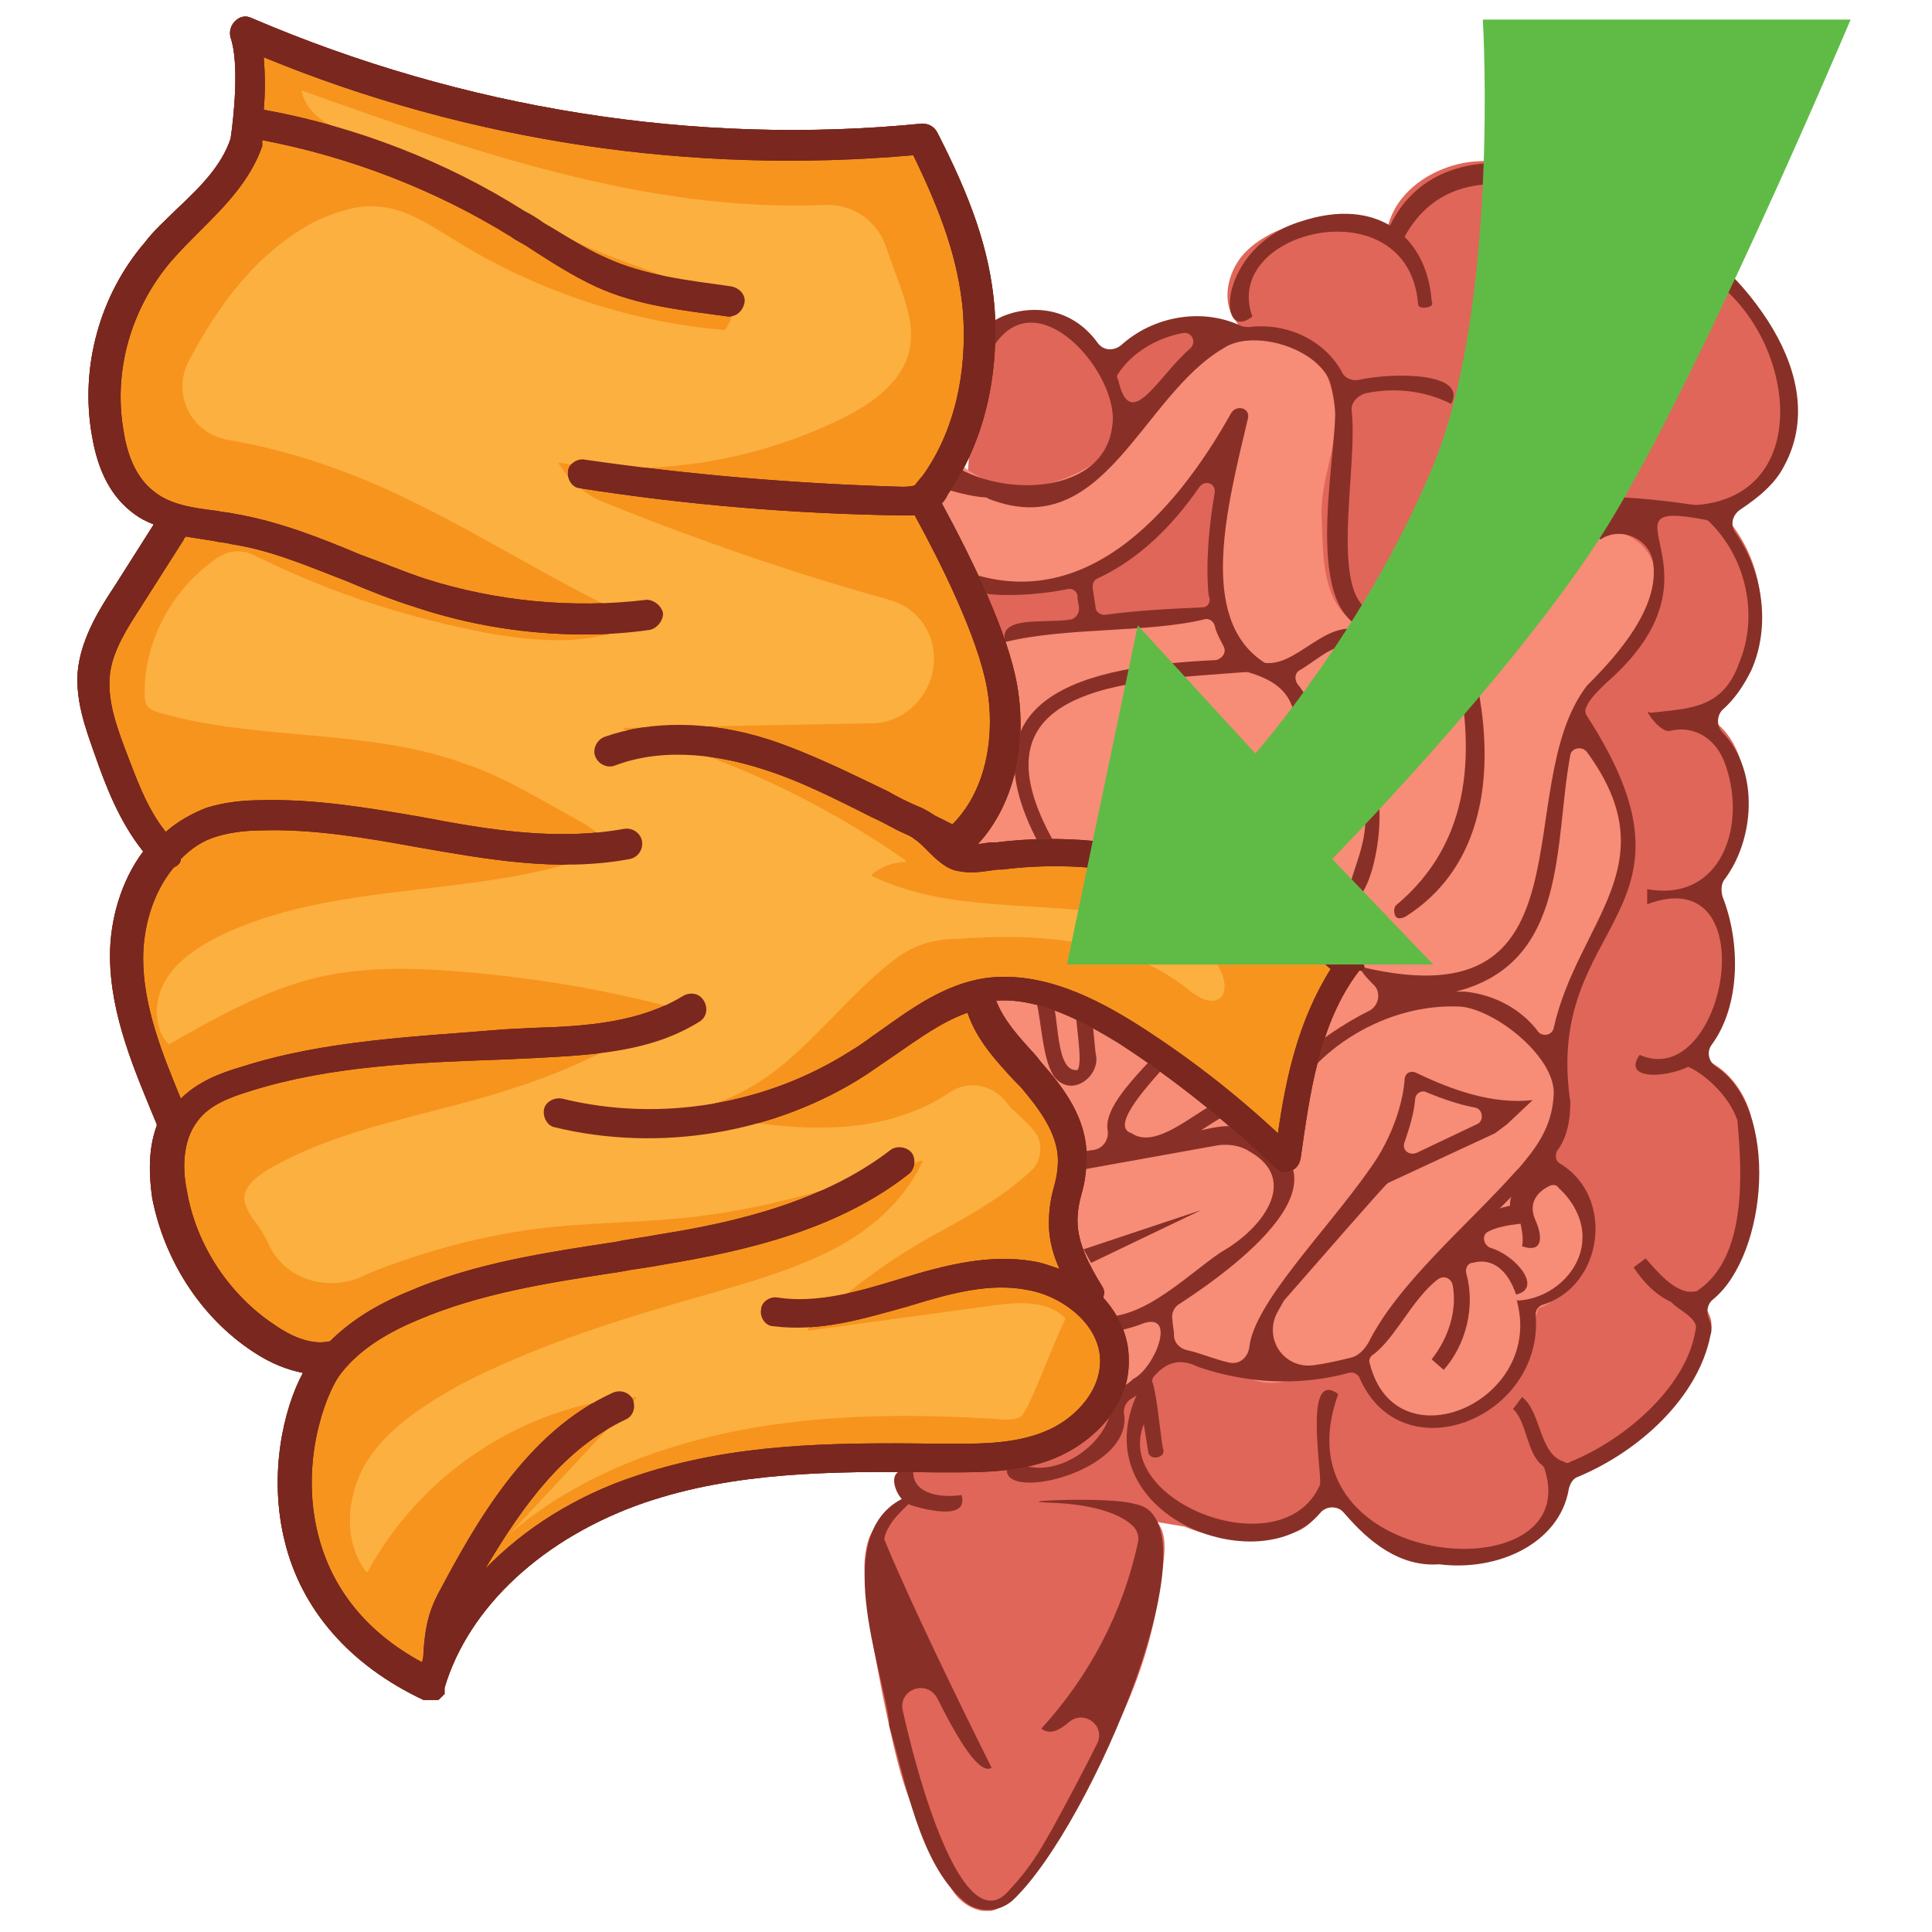 <?xml version="1.0" encoding="utf-8"?>
<!-- Generator: Adobe Illustrator 24.3.0, SVG Export Plug-In . SVG Version: 6.00 Build 0)  -->
<svg version="1.1" id="Layer_1" xmlns="http://www.w3.org/2000/svg" xmlns:xlink="http://www.w3.org/1999/xlink" x="0px" y="0px"
	 viewBox="0 0 128.2 128.2" style="enable-background:new 0 0 128.2 128.2;" xml:space="preserve">
<style type="text/css">
	.st0{fill:#E06659;}
	.st1{fill:#F78C77;}
	.st2{fill:#883027;}
	.st3{fill:#F7941E;}
	.st4{fill:#5B1B1A;}
	.st5{fill:#FCB040;}
	.st6{fill:#7A271F;}
	.st7{fill:#60BB46;}
</style>
<g>
	<g>
		<path class="st0" d="M59.6,97.5c-0.2,1.1,0.7,2.1,1.6,2.5L60,99.8c-0.3,0.2-0.6,0.4-0.8,0.6c-1,0.7-1.6,1.1-1.8,2.9
			c-0.3,2.1,1.2,9.5,1.6,11.2c1.1,5.2,1.8,6,4,10.6c0.3,0.6,1,1.5,2.2,1.7c0.2,0,0.3,0,0.5,0c0.9,0,2.9-2.3,2.9-2.3
			c5-8.8,7.7-12.7,8.6-20.8c0.1-0.9,0.2-1.9-0.4-2.7l1.8,0.3c1.2,0.5,2.8,0.9,4.5,0.9c1,0,2-0.2,3-0.6s1.6-1.4,2.1-2.4
			c0.6,0.9,1.4,1.6,2.2,2.4c0.8,0.7,1.5,1.3,2.4,1.7c0.8,0.3,1.7,0.4,2.6,0.4c0.3,0,0.6,0,1,0c1.7,0,3.5-0.2,5-1.1s2.7-2.8,2.5-4.6
			c0.1,0,0.2,0,0.2,0c0.7,0,1.4-0.4,1.8-0.7c3.5-2.3,6.9-4.9,7.6-8.9c0.1-0.4,0.1-0.8-0.1-1.2c-0.1-0.3-0.4-0.5-0.6-0.7l0,0
			c1.3-0.3,2.1-1.6,2.5-2.5c0.6-1.5,0.8-3.1,1-4.7c0.2-1.8,0.4-3.5-0.1-5.2c-0.4-1.6-1.6-3.4-3.6-4c0,0,0.1,0,0.1-0.1
			c1-0.9,1.7-2.2,2.1-4c0.5-2.5,0.2-5.1-0.9-7.4c0.1-0.1,0.2-0.2,0.3-0.3c0.5-0.6,0.8-1.3,1-1.9c0.6-1.8,1.1-4.3,0-6.7
			c-0.4-0.9-1.1-1.7-2-2.2c1.2-0.7,2.3-1.9,2.9-3.4c1.5-3.3,0.7-7.4-1.8-10c0.2-0.1,0.4-0.2,0.5-0.3c1.4-0.9,2.7-1.8,3.4-3.2
			c0.4-0.8,0.7-1.8,0.7-2.9c0.2-3.4-1.4-7-4.4-9.8c-2.7-2.5-6-4.2-9.2-5.5c-2.2-1-4.7-1.9-7.2-1.7c-2.4,0.1-5.3,1.6-6,4.3l0.5,0.4
			c-1.9-1.6-4.6-1.2-6.5-0.6c-1.2,0.4-2.7,1-3.7,2.2c-0.9,1.1-1.4,3-0.4,4.3l0.2,0.3l-0.2,0c-2.9-1.3-6.7-0.2-8.5,2.4
			c-0.8-1.3-2-2.7-3.8-3.2c-1.1-0.3-2.3-0.2-3.3,0.4c-0.8,0.4-1.4,1.1-1.6,1.9"/>
	</g>
	<path class="st1" d="M63.6,30.7c3,2.6,6.8,1.8,9.9-0.6c3-2.4,5.3-7.6,9.1-8.3c1.1-0.2,4,1.2,4.8,2c0.7,0.8,1.2,2.6,1.2,3.7
		c0.1,2.4-1,4.4-0.9,6.8s0,5.3,1.9,6.8c1.9,1.4,4.6,1.4,6.5,0.1c1-0.7,1.7-1.7,2.5-2.6c1.7-1.8,4-3,6.4-3.3c1.2-0.2,2.6-0.2,3.6,0.6
		c1.8,1.3,1.6,4,0.5,5.9s-2.9,3.3-4.1,5c-0.1,0.2-0.3,0.4-0.3,0.6c-0.1,0.4,0.2,0.8,0.4,1.1c1.6,2.3,2.7,5,3.3,7.8
		c-1.6,3-2.1,5.4-3.6,8.4c-0.9,1.8-1.9,4-1.5,6c0.2,1.4-0.1,2.9-0.3,4.3c-0.1,0.9-0.7,1.9-0.3,2.7c0.2,0.4,0.7,0.6,1,0.9
		c0.4,0.5,1.4,1.7,1.5,2.4c0.2,1.6-0.5,2.7-1.2,4.1s-1.9,1.7-1.9,1.7c-0.7,2.2-2.4,5.5-4.3,6.7c-2,1.4-4.2,0.1-5.6-0.1
		s-1.4-1.9-1.4-3.3c-1.4,0.5-4.2,1.4-5.7,1.6c-0.6,0.1-1.2,0.1-1.8-0.1c-0.6-0.3-5.6-1.4-5.4-2c-2.3,1.8-1.3,2-2.5,2.9
		c-0.7,0.5-1.9,0.8-2.7,1.2c-0.7,0.4-1.6,0.1-2.4-0.1c-5.1-1.8-10.2-4-15.1-6.4c-0.4-0.2-0.9-0.5-1.2-0.8c-0.3-0.4-0.5-0.9-0.6-1.5
		C52,77.8,53,70.5,53.9,63.4c0.6-4.1,1.1-8.3,3-12c1.7-3.5,4.5-6.5,7.9-8.4c0.5-0.3,1.1-0.6,1.7-0.7c0.7-0.2,1.4-0.2,2.1-0.2
		c4.1,0,7.6-1.4,11.8-1c-0.6-4.7,0.4-7.9,1.5-12.4c-1.6,1.7-3.2,3.4-4.8,5.2c-1.4,1.4-2.8,2.9-4.5,3.9c-2.9,1.5-6.4,1.3-9.6,0.8
		c-2.1-0.4-4.5-1.2-5-3.3C57.7,32.6,61.2,30.9,63.6,30.7z"/>
	<g>
		<path class="st2" d="M83.1,21c-2.1-5.8,10.4-8.7,11-0.8c0,0,0,0.3,0.6,0.2C95.2,20.3,95,20,95,20c-0.3-4.3-3.6-7-8.7-5.3
			C80.8,16.4,80.7,22.9,83.1,21z"/>
		<path class="st2" d="M74.2,24.8c0.9-1.4,2.6-2.4,4.3-2.7c0.6-0.1,0.9,0.6,0.5,1c-2.2,1.9-4,5.7-4.8,2.1
			C74.1,25.1,74.1,24.9,74.2,24.8z M97.2,65.8c-0.2,0-0.4,0-0.6,0c7.5-1.9,6.5-9.8,7.6-15.7c0.1-0.5,0.8-0.6,1.1-0.2
			c5.5,7.5-0.6,11.2-2.2,18.3c-0.1,0.5-0.7,0.6-1,0.3C101,67,99.2,66,97.2,65.8z M94.7,72.5c1,0.4,2.1,0.8,3.2,1
			c0.5,0.1,0.6,0.9,0.1,1.1l-4,1.9c-0.5,0.2-1-0.2-0.8-0.7c0.3-0.9,0.6-1.8,0.7-2.8C93.9,72.5,94.4,72.3,94.7,72.5z M100.8,77.5
			c-0.1,0.1-0.2,0.2-0.2,0.2c-3.2,3.6-7.8,7.4-9.8,11.4c-0.3,0.5-0.7,0.9-1.2,1c-0.8,0.2-1.7,0.4-2.5,0.5c-1.9,0.2-3.2-1.7-2.4-3.4
			c0.2-0.4,0.4-0.7,0.5-0.9c2.2-2.5,6.7-7.7,6.9-7.8l7.1-3.3l0.8-0.6l1.7-1.6c-2.7,0.3-5.4-0.7-7.7-1.8c-0.4-0.2-0.8,0-0.8,0.5
			c-0.1,1.3-0.7,3.7-2.4,6c-2.9,4.1-7.6,8.8-7.9,11.7c-0.1,0.7-0.7,1.2-1.4,1c-0.9-0.2-1.8-0.6-2.7-0.8c-0.5-0.1-0.9-0.5-0.9-1
			c0-0.4-0.1-0.7-0.1-1c-0.1-0.4,0.1-0.9,0.5-1.1c4.3-2.8,12.3-9,3.9-11.6c-0.5-0.4-2,0-2.5,0.1c0.8-0.5,1.6-1.1,2.5-1.3
			c-0.5-2.8-4.8,3.1-7.1,1.5c-2.1-0.6,3.7-5.7,3.9-6.5l-0.8-0.6c-0.6,1.4-5.1,4.8-4.7,6.9c0.1,0.6-0.3,1.2-0.9,1.3l-0.7,0.1v1.2
			l8.9-1.6c0.7-0.1,1.5,0,2.1,0.4c3.4,1.9,0.8,5.2-1.9,6.7c-2.5,1.7-5.7,5.1-8.9,4.1c-1,2,2.6,1.1,3.8,0.6c2.2-0.7,0.7,3-0.7,3.7
			c-0.5,0.5-1.4,1-1.9,0.6c-0.5,0.5-0.7,0.8-0.3,1c0.5,0.3,0.7,0.8,0.5,1.2c-0.9,2.2-4.2,4.1-6.4,2.5c-2.1,3.2,8,1.2,7.5-2.9
			c-0.1-0.4,0.1-0.9,0.5-1.1c0.8-0.5,0.4-0.4,0.4-0.4c-3.8,8.1,8.1,12.7,12.1,8c0.4-0.5,1.2-0.5,1.6,0c1.6,1.9,3.7,3.6,6.3,3.4
			c3.9,0.5,8-1.4,8.6-5c0.1-0.4,0.3-0.7,0.6-0.8c4.1-1.7,8-5.3,8.8-9.4c0.1-0.3,0.1-0.7-0.1-1.1c-0.2-0.5-0.1-1,0.3-1.3
			c3.6-3,4.4-12.6,0.2-15.4c-0.5-0.3-0.7-1-0.3-1.5c1.9-2.6,1.9-6.8,0.7-9.8c-0.1-0.4-0.1-0.8,0.1-1.1c2-2.6,2.4-7.2-0.1-9.8
			c-0.4-0.4-0.4-1.1,0-1.5c0.8-0.7,1.4-1.6,1.9-2.6c1.3-2.9,0.8-6.5-1-9.1c-0.4-0.5-0.3-1.2,0.3-1.6c1.2-0.8,2.3-1.7,2.9-2.9
			C124.6,19.4,97.3,2.5,92,15.5l1.1,0.4c4.2-8.1,16-0.9,21,3c5.1,4.1,6.1,13.9-1.4,14.6c-0.1,0-0.2,0-0.3,0
			c-11.2-1.6-10,0.5-18.4,6.6c-6.9,3.5-3.8-8-4.3-12.8c-0.1-0.5,0.3-1,0.9-1.2c1.9-0.4,3.9-0.2,5.7,0.7c1.1-2.1-3.8-2.1-6.1-1.6
			c-0.5,0.1-1-0.1-1.2-0.6c-1.2-2.1-3.7-3.2-6.1-2.9c-0.2,0-0.4,0-0.6-0.1c-2.6-1.2-5.8-0.6-7.9,1.3c-0.5,0.4-1.2,0.4-1.6-0.2
			c-3.4-4.6-10-0.5-7,0.5c2.9-5,8.6,1.7,8,5.1c-0.6,4.9-8.5,4.8-11.5,1.8c0,0.2-1.1,0.9-0.3,1c-2.6,0.5,1.7,1.8,3.3,1.9
			c0.1,0,0.2,0,0.3,0.1c7.7,3,10.1-6.8,15.6-10c1.8-1.2,5.7-0.2,6.9,1.9c0.3,0.5,0.5,2,0.5,2.5c-0.1,4.4-2.8,16.5,4.9,14.1
			c4.1-1.6,6.9-6.9,11.2-7.6c0.7-0.1,1.1,0.5,1.1,1.1c0,0.2,0.1,0.4,0.4,0.7l0,0c1.3-0.9,3.3-0.1,3.5,1.6c0.4,2.9-2.3,6-4.3,8
			c0,0,0,0-0.1,0.1c-5.2,6.8,0.7,22.3-14.8,18.7c-0.5-0.1,0,0.5,0.6,1.1c0.6,0.5,0.4,1.5-0.3,1.8c-3.2,1.6-7.7,5.1-5.5,6.5
			C87,69.7,92,66.5,97,66.8c2.4,0.3,6.2,3.4,6.1,5.8C103,74.9,101.8,76.3,100.8,77.5z M100.7,86.5c1.6,6.6-8.1,10.7-9.8,4
			c-0.1-0.2,0-0.5,0.2-0.6c1.5-1.1,2.6-3.7,4.3-5c0.4-0.3,0.9-0.1,1,0.4c0.3,1.7-0.3,3.5-1.4,4.9l0.8,0.7c1.5-1.7,2.1-4.2,1.5-6.4
			c-0.1-0.3,0.1-0.7,0.4-0.7c1.4-0.4,2.4,0.6,2.9,2.1c1.8-0.4,0-2.6-1.7-3.1c-0.5-0.2-0.6-0.9-0.1-1.1c0.6-0.3,1.3-0.4,2.1-0.5
			c0.1,0.5,0.2,1,0.1,1.5c1.5,0.5,1.3-0.8,0.9-1.7c-0.6-1.3,0.3-2,0.9-2.3c0.2-0.1,0.5-0.1,0.6,0.1c1,0.9,1.7,2.2,1.6,3.5
			c-0.1,2.1-2.1,3.9-4.3,4C100.6,86,100.7,86.5,100.7,86.5z M100.2,80c-0.3,0.1-0.5,0.1-0.7,0.2c0.3-0.3,0.5-0.5,0.8-0.8
			C100.2,79.6,100.2,79.8,100.2,80z M115.4,44c-1.1,3.1-3.4,3-5.9,3.3c-0.5-0.4,0.4,1,1.1,1.2c0.1,0,0.2,0,0.2,0
			c1.6-0.4,3,0.5,3.6,2c1.6,4.1-0.1,9.4-5.1,8.5v1c8-3,5.2,12.5-0.5,10c-1.4,2,3,1.4,3.9,0.3l-1.2,0.3c1.3,0.3,3.3,2.1,3.8,3.8v0.1
			c0.3,3.4,0.6,8.9-2.6,11.1c-0.1,0.1-0.2,0.1-0.3,0.1c-1.2,0.2-2.5-1.4-3.2-2.2l-0.8,0.6c0.6,0.9,1.4,1.8,2.5,2.3
			c0.4,0.5,1.9,1.1,1.6,1.9c-0.6,3.7-4.6,7.2-8.3,8.7c-0.1,0.1-0.3,0.1-0.4,0c-1.7-0.5-1.5-3.3-2.8-4.3l-0.6,0.8
			c0.9,0.8,0.9,2.9,1.9,3.7c0.1,0.1,0.2,0.2,0.2,0.3c2.7,8.4-18,6.8-13.7-5c-2.2-1.6-1.2,4.4-1.2,5.8c0,0.1,0,0.2,0,0.2
			c-2.4,5.6-13.8,1.2-11.7-4l0.3,1.9c0,0,0.1,0.4,0.6,0.3s0.4-0.5,0.4-0.5c-0.1,0-0.4-3.5-0.7-4.4c-0.1-0.2,0-0.4,0.1-0.5
			c0.8-0.9,1.7-1.2,2.9-0.6c3.2,1.1,6.7,1.3,10,0.4c0.3-0.1,0.6,0.1,0.7,0.3c2.8,6.5,12.3,2.7,11.7-4.2c0-0.3,0.2-0.5,0.4-0.6
			c4.1-1.2,4.9-7.2,1.2-9.4c-0.3-0.2-0.3-0.5-0.2-0.8c0.7-0.9,0.9-2.1,0.9-3.2v-0.1c-1.8-12.1,9.7-12.3,1.1-25.6
			c-0.1-0.1-0.1-0.3-0.1-0.4c0.2-0.7,0.9-1.3,1.4-1.8c8.6-7.5-1.1-12.3,6.6-10.8c0.1,0,0.2,0.1,0.3,0.2
			C115.9,37.1,116.7,40.9,115.4,44z"/>
		<path class="st2" d="M60.5,99.9c1,0.3,3.8,1,3.3-0.7c-1.2,0.2-3.2,0-3.2-1.5C58.5,97,59.4,99.7,60.5,99.9z"/>
		<path class="st2" d="M75.3,99.8c-1.5-0.5-8.2-0.2-5.9-0.1c3.9,0.1,5.4,1.1,5.9,1.7c0.2,0.3,0.3,0.6,0.2,1c-1,4.6-3.2,8.8-6.4,12.3
			c0.5,0.4,1.1,0.2,1.8-0.4c1-0.9,2.5,0.2,1.9,1.4c-0.9,1.8-1.9,3.7-3,5.7c-0.8,1.4-1.4,2.5-2.9,4.1c-2.6,2.9-5.4-4.9-7-12
			c-0.3-1.4,1.6-2.1,2.3-0.8c1.4,2.8,2.8,5.1,3.6,4.6c-2.2-4.4-5.5-11.2-7.1-15.1c-0.1-0.2,0.3-1.1,0.9-1.7c0.9-1,2-1.7,0.6-1.2
			c-5.3,2.2-1.6,11.4-1.2,15c0,0.1,0,0.1,0,0.2c1.1,3.7,2,9.1,4.9,11.6c1,0.9,2.4,0.8,3.3,0C72.5,121.1,81,100.7,75.3,99.8z"/>
		<path class="st2" d="M82.8,27.8c0.2-0.7-0.7-1-1.1-0.4c-3.8,6.8-10,13.7-18.2,10.3c-0.8,2.3,4.9,1.9,7.3,1.4
			c0.3-0.1,0.7,0.1,0.7,0.5c0,0.3,0.1,0.5,0.1,0.8s-0.2,0.6-0.5,0.7c-1.7,0.3-4.9-0.3-4.4,1.5c4.1-1,9.5-0.6,13.2-1.5
			c0.3-0.1,0.6,0.1,0.7,0.4c0.1,0.5,0.4,1,0.6,1.4s-0.1,0.8-0.5,0.9C72.2,44.2,63,46,69.5,57l0.8-0.5c-6.7-11.1,4.5-11.3,12.3-11.9
			c0.1,0,0.2,0,0.2,0c4.2,1.2,2.2,3.7,4.3,3.4c0-1-0.4-1.9-1-2.6c-0.2-0.3-0.2-0.7,0.1-0.9c1.4-0.8,2.7-2.3,4.3-1.4l0.6-0.8
			c-2.6-2-4.7,1.8-7,1.7c-0.1,0-0.2,0-0.3-0.1C79.5,41,81.4,33.7,82.8,27.8z M79.8,40.3c-2.2,0.1-4.3,0.2-6.5,0.5
			c-0.3,0-0.6-0.2-0.6-0.5L72.5,39c0-0.3,0.1-0.5,0.3-0.6c2.8-1.3,5-3.5,6.8-6.1c0.4-0.5,1.1-0.2,1,0.4c-0.4,2.3-0.6,4.8-0.4,6.8
			C80.4,40,80.1,40.3,79.8,40.3z"/>
		<path class="st2" d="M92.6,60.1c0,0-0.2,0.3,0,0.7c0.2,0.3,0.7,0,0.7,0c8.3-5.3,4.2-17.4,4.2-17.4l-1,0.1
			C97.9,49.6,97.8,55.8,92.6,60.1z"/>
		<polygon class="st2" points="72.4,83.8 79.7,80.3 71.9,82.9 		"/>
		<path class="st2" d="M90,59.7c1.7-1.3,2.5-9.8-0.3-8.4C92.3,55.3,88.3,59.1,90,59.7z"/>
		<path class="st2" d="M72.7,69.9l-0.3-3.1l-1,0.1c-0.1,0.7,0.5,3.6,0.1,4.1c-1.5,0.2-1.2-3.7-1.7-4.6l-1,0.2
			c0.3,1.2,0.4,3.9,1.2,4.9C71.2,72.9,73.1,71.3,72.7,69.9z"/>
	</g>
	<g>
		<path class="st3" d="M90.2,63.6c-6.4-5.9-15.4-8.8-24.1-7.7h-0.3c-0.3,0-0.6,0.1-0.9,0.1c2.3-2.5,3.3-6.4,2.6-10.5
			c-0.6-3.5-3-8.4-5-12.1c0.2-0.2,0.3-0.4,0.4-0.6c2.3-3.3,3.4-7.6,3.1-12.3c-0.3-4-1.7-7.6-3.8-11.7c-0.2-0.4-0.6-0.6-1-0.6
			c-15.1,1.5-30.5-1-44.5-7c-0.4-0.2-0.8-0.1-1.1,0.2s-0.4,0.7-0.3,1.1c0.6,1.7,0.2,5.4,0,6.7c-0.6,1.8-2,3.2-3.6,4.7
			c-0.7,0.7-1.5,1.4-2.1,2.2c-3,3.5-4.3,8.3-3.5,12.8c0.4,2.4,1.3,4.1,2.8,5.2c0.4,0.3,0.8,0.5,1.3,0.7l-2.6,4.1
			c-1,1.5-2.1,3.3-2.4,5.3c-0.3,2.1,0.5,4.2,1.1,5.9c0.7,2,1.6,4.4,3.2,6.4c-1.5,2-2.2,4.6-2.2,6.9c0,4,1.7,7.8,3.1,11.2
			c0,0,0,0,0,0.1c-0.6,1.6-0.5,3.4-0.3,4.8c0.8,4.1,3.2,7.9,6.7,10.2c1.2,0.8,2.3,1.2,3.3,1.4c-1.3,2.4-2.3,6.8-1.2,11.2
			c1.1,4.5,4.3,8.2,9.2,10.5c0,0,0,0,0.1,0c0,0,0,0,0.1,0c0,0,0,0,0.1,0l0,0c0.1,0,0.1,0,0.2,0l0,0l0,0l0,0l0,0l0,0l0,0
			c0.1,0,0.2,0,0.3,0l0,0H29c0.1,0,0.1,0,0.2-0.1l0,0c0,0,0,0,0.1-0.1l0.1-0.1c0,0,0,0,0.1-0.1c0,0,0,0,0-0.1c0,0,0,0,0-0.1
			c0,0,0,0,0-0.1V112c1.6-5.4,6.6-10,13.3-12.3c5.9-2,12.2-2.1,19.2-2c2.6,0,5.4,0.1,7.9-0.9s5.1-3.4,5-6.6c0-1.6-0.7-3-1.7-4.1
			c0.1-0.3,0.1-0.5-0.1-0.8c-0.8-1.3-1.6-2.8-1.6-4.3c0-0.6,0.1-1.2,0.3-1.9c0.2-0.7,0.3-1.5,0.3-2.4c0-2.5-1.5-4.5-3-6.2L68.7,70
			c-1.1-1.2-2.1-2.3-2.6-3.6c2.9-0.2,5.8,1.4,8.1,2.8c3.7,2.4,7.2,5.2,10.4,8.3c0.2,0.2,0.4,0.3,0.7,0.3c0.1,0,0.2,0,0.3-0.1
			c0.4-0.1,0.6-0.4,0.7-0.8c0.6-4.2,1.2-9,3.9-12.5C90.7,64.5,90.6,64,90.2,63.6z"/>
		<path class="st4" d="M90.2,63.6c-6.4-5.9-15.4-8.8-24.1-7.7h-0.3c-0.3,0-0.6,0.1-0.9,0.1c2.3-2.5,3.3-6.4,2.6-10.5
			c-0.6-3.5-3-8.4-5-12.1c0.2-0.2,0.3-0.4,0.4-0.6c2.3-3.3,3.4-7.6,3.1-12.3c-0.3-4-1.7-7.6-3.8-11.7c-0.2-0.4-0.6-0.6-1-0.6
			c-15.1,1.5-30.5-1-44.5-7c-0.4-0.2-0.8-0.1-1.1,0.2s-0.4,0.7-0.3,1.1c0.6,1.7,0.2,5.4,0,6.7c-0.6,1.8-2,3.2-3.6,4.7
			c-0.7,0.7-1.5,1.4-2.1,2.2c-3,3.5-4.3,8.3-3.5,12.8c0.4,2.4,1.3,4.1,2.8,5.2c0.4,0.3,0.8,0.5,1.3,0.7l-2.6,4.1
			c-1,1.5-2.1,3.3-2.4,5.3c-0.3,2.1,0.5,4.2,1.1,5.9c0.7,2,1.6,4.4,3.2,6.4c-1.5,2-2.2,4.6-2.2,6.9c0,4,1.7,7.8,3.1,11.2
			c0,0,0,0,0,0.1c-0.6,1.6-0.5,3.4-0.3,4.8c0.8,4.1,3.2,7.9,6.7,10.2c1.2,0.8,2.3,1.2,3.3,1.4c-1.3,2.4-2.3,6.8-1.2,11.2
			c1.1,4.5,4.3,8.2,9.2,10.5c0,0,0,0,0.1,0c0,0,0,0,0.1,0c0,0,0,0,0.1,0l0,0c0.1,0,0.1,0,0.2,0l0,0l0,0l0,0l0,0l0,0l0,0
			c0.1,0,0.2,0,0.3,0l0,0H29c0.1,0,0.1,0,0.2-0.1l0,0c0,0,0,0,0.1-0.1l0.1-0.1c0,0,0,0,0.1-0.1c0,0,0,0,0-0.1c0,0,0,0,0-0.1
			c0,0,0,0,0-0.1V112c1.6-5.4,6.6-10,13.3-12.3c5.9-2,12.2-2.1,19.2-2c2.6,0,5.4,0.1,7.9-0.9s5.1-3.4,5-6.6c0-1.6-0.7-3-1.7-4.1
			c0.1-0.3,0.1-0.5-0.1-0.8c-0.8-1.3-1.6-2.8-1.6-4.3c0-0.6,0.1-1.2,0.3-1.9c0.2-0.7,0.3-1.5,0.3-2.4c0-2.5-1.5-4.5-3-6.2L68.7,70
			c-1.1-1.2-2.1-2.3-2.6-3.6c2.9-0.2,5.8,1.4,8.1,2.8c3.7,2.4,7.2,5.2,10.4,8.3c0.2,0.2,0.4,0.3,0.7,0.3c0.1,0,0.2,0,0.3-0.1
			c0.4-0.1,0.6-0.4,0.7-0.8c0.6-4.2,1.2-9,3.9-12.5C90.7,64.5,90.6,64,90.2,63.6z M84.8,75.2c-2.9-2.7-6-5.1-9.3-7.2
			c-2.7-1.7-6.3-3.6-10.1-3.1c-2.7,0.4-4.9,2-7,3.5c-0.6,0.4-1.2,0.9-1.9,1.3c-5.6,3.6-12.7,4.8-19.2,3.2c-0.5-0.1-1.1,0.2-1.2,0.7
			c-0.1,0.5,0.2,1.1,0.7,1.2c7,1.7,14.7,0.4,20.7-3.5c0.6-0.4,1.3-0.9,1.9-1.3c1.6-1.1,3.1-2.2,4.8-2.8c0.6,1.8,1.9,3.2,3.1,4.5
			l0.4,0.4c1.2,1.4,2.5,3.1,2.5,4.9c0,0.6-0.1,1.2-0.3,1.9c-0.2,0.7-0.3,1.5-0.3,2.3c0,1.1,0.3,2.1,0.7,3c-0.6-0.2-1.1-0.4-1.7-0.5
			c-2.9-0.5-5.8,0.2-9,1.2c-2.6,0.8-5.4,1.6-8,1.2c-0.5-0.1-1.1,0.3-1.1,0.8c-0.1,0.5,0.3,1.1,0.8,1.1c3.1,0.4,6-0.5,8.9-1.3
			c2.9-0.9,5.5-1.6,8-1.1c2.3,0.4,4.8,2.3,4.8,4.7c0,2.2-1.9,4-3.7,4.7c-2.2,0.9-4.7,0.8-7.1,0.8c-7.2-0.1-13.6,0-19.9,2.1
			c-4,1.3-7.5,3.5-10.1,6.2c2.6-4.4,5.3-8,9.3-9.9c0.5-0.2,0.7-0.8,0.5-1.3s-0.8-0.7-1.3-0.5c-5.8,2.6-9.2,8.8-11.6,13.3
			c-0.8,1.5-0.9,2.7-1,3.9c0,0.2,0,0.4-0.1,0.7c-3.7-2-6-4.9-6.9-8.5c-1.2-4.8,0.5-9.2,1.4-10.5c1.1-1.5,2.8-2.7,5.2-3.7
			c4.2-1.8,8.8-2.5,13.4-3.2c1-0.2,2-0.3,3-0.5c5.4-0.9,11.5-2.3,16.2-6c0.4-0.3,0.5-1,0.2-1.4s-1-0.5-1.4-0.2
			c-4.4,3.4-10.2,4.8-15.3,5.6c-1,0.2-2,0.3-2.9,0.5c-4.6,0.7-9.4,1.4-13.8,3.3c-2.2,0.9-3.9,2-5.2,3.3c-1.3,0.3-2.7-0.4-3.7-1.1
			c-3-2-5.2-5.3-5.8-8.9c-0.3-1.4-0.3-3.3,0.7-4.6c0.8-1.1,2.2-1.6,3.5-2c5.4-1.7,11.2-1.9,16.9-2.1l2.1-0.1
			c3.8-0.2,7.6-0.4,10.8-2.4c0.5-0.3,0.6-0.9,0.3-1.4s-0.9-0.6-1.4-0.3c-2.8,1.7-6.2,2-9.8,2.1l-2,0.1C27.6,68.8,21.6,69,16,70.8
			c-1.4,0.4-2.9,1-4,2.1c-1.2-2.9-2.5-6.1-2.5-9.3c0-2,0.6-4.3,2-6c0.1-0.1,0.2-0.1,0.3-0.2c0.1-0.1,0.2-0.2,0.2-0.4
			c0.7-0.7,1.4-1.2,2.4-1.5s2.1-0.4,3-0.4c3.4-0.1,6.9,0.5,10.2,1.1C32.2,57,37,57.9,41.8,57c0.5-0.1,0.9-0.6,0.8-1.2
			c-0.1-0.5-0.6-0.9-1.2-0.8c-4.4,0.8-8.8,0.1-13.5-0.8c-3.5-0.6-7-1.2-10.6-1.1c-1,0-2.3,0.1-3.6,0.5c-1,0.4-1.9,0.9-2.7,1.6
			c-1.3-1.6-2-3.7-2.7-5.5c-0.6-1.6-1.2-3.3-1-5c0.2-1.6,1.2-3.1,2.1-4.5l2.8-4.4c0-0.1,0.1-0.1,0.1-0.2c0.6,0.1,1.3,0.2,1.9,0.3
			c0.4,0.1,0.8,0.1,1.1,0.2c2.7,0.4,5.2,1.5,7.8,2.5c1.4,0.6,2.9,1.2,4.5,1.7c3.6,1.2,7.4,1.8,11.2,1.8c1.5,0,2.9-0.1,4.3-0.3
			c0.5-0.1,0.9-0.6,0.9-1.1c-0.1-0.5-0.6-0.9-1.1-0.9c-4.9,0.6-10,0.1-14.7-1.4c-1.5-0.5-2.9-1.1-4.3-1.6c-2.6-1.1-5.4-2.2-8.3-2.7
			c-0.4-0.1-0.8-0.1-1.2-0.2c-1.6-0.2-3.1-0.4-4.2-1.3c-1.3-1-1.8-2.7-2-4c-0.7-4,0.5-8.1,3.1-11.2c0.6-0.7,1.3-1.4,2-2.1
			c1.6-1.6,3.3-3.3,4.1-5.6V9.6c0-0.1,0-0.2,0-0.3c5.8,1.1,11.5,3.3,16.5,6.4c0.4,0.3,0.9,0.5,1.3,0.8c1.4,0.9,2.8,1.8,4.3,2.5
			c2.8,1.3,5.9,1.6,8.8,2h0.1c0.5,0,0.9-0.4,1-0.9s-0.3-1-0.9-1.1c-2.8-0.4-5.7-0.7-8.3-1.9c-1.4-0.6-2.7-1.5-4.1-2.3
			c-0.4-0.3-0.9-0.6-1.3-0.8c-5.2-3.3-11.2-5.6-17.2-6.7h-0.1c0.1-1.1,0.1-2.3,0-3.5c13.6,5.6,28.4,7.8,43.1,6.5
			c1.8,3.7,3,6.9,3.3,10.4c0.3,4.1-0.6,8-2.7,10.9c-0.2,0.2-0.4,0.5-0.5,0.6c-0.2,0.1-0.6,0.1-0.9,0.1c-7-0.2-14.1-0.8-21-1.8
			c-0.5-0.1-1.1,0.3-1.1,0.8c-0.1,0.5,0.3,1.1,0.8,1.1c7,1.1,14.2,1.7,21.3,1.8c0.3,0,0.6,0,0.9,0c1.7,3.1,4.2,8.1,4.8,11.5
			c0.5,2.8,0.1,6.6-2.3,9c-0.4-0.2-0.8-0.4-1.2-0.6c-0.1-0.1-0.2-0.1-0.3-0.2l0,0l0,0c-0.2-0.1-0.5-0.3-0.8-0.4
			c-0.7-0.3-1.3-0.6-2-1c-2.5-1.2-5.1-2.5-7.8-3.4c-4-1.3-7.9-1.3-11-0.2c-0.5,0.2-0.8,0.8-0.6,1.3s0.8,0.8,1.3,0.6
			c3.4-1.3,7.2-0.6,9.7,0.2c2.6,0.8,5.1,2.1,7.5,3.3c0.7,0.3,1.3,0.7,2,1c0.2,0.1,0.5,0.2,0.7,0.4c0.2,0.1,0.5,0.4,0.8,0.7
			c0.6,0.6,1.3,1.3,2.1,1.4c0.9,0.2,1.8,0,2.6-0.1h0.3c7.8-1,15.9,1.4,21.8,6.6C86.1,67.8,85.3,71.7,84.8,75.2z"/>
		<path class="st5" d="M20,6c11.2,4,22.9,8.1,34.7,7.6c1.8-0.1,3.5,1,4.1,2.8c0.3,0.9,0.7,1.9,1,2.8c0.4,1.2,0.8,2.4,0.6,3.7
			c-0.3,2.3-2.5,3.9-4.6,4.9c-5.7,2.8-12.4,3.9-18.7,2.9c0,0-0.1,0,0,0.1c0.7,1.1,1.7,2,2.9,2.5c6.2,2.5,12.5,4.7,19,6.5
			c1.5,0.4,2.6,1.6,2.9,3.1l0,0c0.5,2.6-1.5,5.1-4.1,5.1c-0.1,0-0.2,0-0.2,0l-16.2,0.3v0.1c6.7,1.8,13,4.7,18.7,8.7v0.1
			c-0.8,0-1.7,0.3-2.3,0.9c5.9,2.9,13,1.3,19.2,3.3c1.8,0.6,3.7,1.7,4.2,3.6c0.1,0.4,0.1,0.9-0.2,1.2c-0.6,0.5-1.5,0-2.1-0.5
			c-4.2-3.4-10-3.8-15.4-3.4c-0.7,0-1.4,0.1-2.1,0.3c-1,0.3-1.9,0.9-2.7,1.6c-2.4,2-4.3,4.4-6.7,6.4s-5.5,3.5-8.5,2.9
			c3.9,0.5,7.9,1.5,11.9,1.3c2.6-0.1,5.4-0.8,7.6-2.3c1.3-0.9,3-0.5,3.9,0.8c0.1,0.1,0.2,0.3,0.4,0.4c0.5,0.5,1.1,1,1.5,1.6
			c0.4,0.7,0.3,1.8-0.4,2.4c-1.9,1.8-4.5,3.2-6.7,4.4c-3,1.7-5.7,3.7-8.1,6.1v0.1l12.5-1.7c1.6-0.2,3.5-0.3,4.6,0.9l0,0
			c-0.9,1.9-1.6,3.9-2.5,5.8c-0.2,0.3-0.3,0.7-0.7,0.8c-0.3,0.1-0.5,0.1-0.8,0.1c-5.9-0.4-11.8-0.4-17.6,0.7
			c-5.6,1.1-11,3.2-15.3,6.9c0,0-0.1,0,0,0l8.4-9v-0.1c-7.4,0.5-14.3,5.1-17.8,11.6c0,0,0,0-0.1,0c-1.6-2.1-1.3-5.2,0.1-7.4
			c1.4-2.2,3.8-3.7,6.1-5c5.2-2.7,10.8-4.4,16.4-6c2.8-0.8,5.6-1.6,8.2-2.9c2.6-1.3,4.9-3.3,6.1-5.9V77c-4.9,1.5-9.8,3.1-14.8,3.7
			c-3.2,0.4-6.4,0.4-9.6,0.7c-4,0.4-7.9,1.4-11.6,2.8c-0.5,0.2-1,0.4-1.4,0.6c-2.3,0.9-5,0-6-2.3c-0.2-0.4-0.4-0.8-0.7-1.2
			c-0.4-0.5-0.8-1.1-0.9-1.7c0-0.9,0.8-1.5,1.6-2c5-2.9,10.9-3.6,16.3-5.4c3.8-1.2,7.4-3,10.7-5.2v-0.1c-4.5-1.2-9.2-2-13.9-2.4
			c-3.5-0.3-7-0.4-10.4,0.5c-3.3,0.9-6.3,2.6-9.3,4.3l0,0c-1-1-1-2.8-0.3-4.1c0.7-1.3,2-2.2,3.3-2.9c8-4.1,17.9-2.5,26.2-5.9
			c0,0,0,0,0-0.1c-0.4-1.1-1.8-1.7-2.8-2.3c-2.2-1.2-4.3-2.5-6.7-3.3c-6.5-2.4-13.7-1.5-20.3-3.4c-0.3-0.1-0.6-0.2-0.8-0.4
			c-0.2-0.3-0.2-0.6-0.2-1c0-3.3,1.7-6.5,4.3-8.5c0.6-0.5,1.3-0.9,2.1-0.8c0.5,0,0.9,0.3,1.4,0.5c4.7,2.3,9.7,3.9,14.9,4.9
			c3.4,0.6,7.1,0.9,10.1-0.7v-0.1c-5.3-2.4-10.2-5.6-15.4-8.1c-3.7-1.8-7.7-3.2-11.8-3.9c-2.5-0.4-3.8-3-2.7-5.2
			c2-3.8,4.6-7.3,8.4-9.3c1.3-0.6,2.7-1.1,4.1-1c2,0.1,3.8,1.4,5.6,2.5c5.3,3.2,11.4,5.2,17.5,5.7l0,0c0.3-0.4,0.5-0.9,0.5-1.4l0,0
			c-2.8-1.8-6-2.6-9.1-3.9c-5.4-2.2-10.1-5.9-15.7-7.7C22.3,8.7,20.4,7.8,20,6z"/>
		<path class="st6" d="M90.2,63.6c-6.4-5.9-15.4-8.8-24.1-7.7h-0.3c-0.3,0-0.6,0.1-0.9,0.1c2.3-2.5,3.3-6.4,2.6-10.5
			c-0.6-3.5-3-8.4-5-12.1c0.2-0.2,0.3-0.4,0.4-0.6c2.3-3.3,3.4-7.6,3.1-12.3c-0.3-4-1.7-7.6-3.8-11.7c-0.2-0.4-0.6-0.6-1-0.6
			c-15.1,1.5-30.5-1-44.5-7c-0.4-0.2-0.8-0.1-1.1,0.2s-0.4,0.7-0.3,1.1c0.6,1.7,0.2,5.4,0,6.7c-0.6,1.8-2,3.2-3.6,4.7
			c-0.7,0.7-1.5,1.4-2.1,2.2c-3,3.5-4.3,8.3-3.5,12.8c0.4,2.4,1.3,4.1,2.8,5.2c0.4,0.3,0.8,0.5,1.3,0.7l-2.6,4.1
			c-1,1.5-2.1,3.3-2.4,5.3c-0.3,2.1,0.5,4.2,1.1,5.9c0.7,2,1.6,4.4,3.2,6.4c-1.5,2-2.2,4.6-2.2,6.9c0,4,1.7,7.8,3.1,11.2
			c0,0,0,0,0,0.1c-0.6,1.6-0.5,3.4-0.3,4.8c0.8,4.1,3.2,7.9,6.7,10.2c1.2,0.8,2.3,1.2,3.3,1.4c-1.3,2.4-2.3,6.8-1.2,11.2
			c1.1,4.5,4.3,8.2,9.2,10.5c0,0,0,0,0.1,0c0,0,0,0,0.1,0c0,0,0,0,0.1,0l0,0c0.1,0,0.1,0,0.2,0l0,0l0,0l0,0l0,0l0,0l0,0
			c0.1,0,0.2,0,0.3,0l0,0H29c0.1,0,0.1,0,0.2-0.1l0,0c0,0,0,0,0.1-0.1l0.1-0.1c0,0,0,0,0.1-0.1c0,0,0,0,0-0.1c0,0,0,0,0-0.1
			c0,0,0,0,0-0.1V112c1.6-5.4,6.6-10,13.3-12.3c5.9-2,12.2-2.1,19.2-2c2.6,0,5.4,0.1,7.9-0.9s5.1-3.4,5-6.6c0-1.6-0.7-3-1.7-4.1
			c0.1-0.3,0.1-0.5-0.1-0.8c-0.8-1.3-1.6-2.8-1.6-4.3c0-0.6,0.1-1.2,0.3-1.9c0.2-0.7,0.3-1.5,0.3-2.4c0-2.5-1.5-4.5-3-6.2L68.7,70
			c-1.1-1.2-2.1-2.3-2.6-3.6c2.9-0.2,5.8,1.4,8.1,2.8c3.7,2.4,7.2,5.2,10.4,8.3c0.2,0.2,0.4,0.3,0.7,0.3c0.1,0,0.2,0,0.3-0.1
			c0.4-0.1,0.6-0.4,0.7-0.8c0.6-4.2,1.2-9,3.9-12.5C90.7,64.5,90.6,64,90.2,63.6z M84.8,75.2c-2.9-2.7-6-5.1-9.3-7.2
			c-2.7-1.7-6.3-3.6-10.1-3.1c-2.7,0.4-4.9,2-7,3.5c-0.6,0.4-1.2,0.9-1.9,1.3c-5.6,3.6-12.7,4.8-19.2,3.2c-0.5-0.1-1.1,0.2-1.2,0.7
			c-0.1,0.5,0.2,1.1,0.7,1.2c7,1.7,14.7,0.4,20.7-3.5c0.6-0.4,1.3-0.9,1.9-1.3c1.6-1.1,3.1-2.2,4.8-2.8c0.6,1.8,1.9,3.2,3.1,4.5
			l0.4,0.4c1.2,1.4,2.5,3.1,2.5,4.9c0,0.6-0.1,1.2-0.3,1.9c-0.2,0.7-0.3,1.5-0.3,2.3c0,1.1,0.3,2.1,0.7,3c-0.6-0.2-1.1-0.4-1.7-0.5
			c-2.9-0.5-5.8,0.2-9,1.2c-2.6,0.8-5.4,1.6-8,1.2c-0.5-0.1-1.1,0.3-1.1,0.8c-0.1,0.5,0.3,1.1,0.8,1.1c3.1,0.4,6-0.5,8.9-1.3
			c2.9-0.9,5.5-1.6,8-1.1c2.3,0.4,4.8,2.3,4.8,4.7c0,2.2-1.9,4-3.7,4.7c-2.2,0.9-4.7,0.8-7.1,0.8c-7.2-0.1-13.6,0-19.9,2.1
			c-4,1.3-7.5,3.5-10.1,6.2c2.6-4.4,5.3-8,9.3-9.9c0.5-0.2,0.7-0.8,0.5-1.3s-0.8-0.7-1.3-0.5c-5.8,2.6-9.2,8.8-11.6,13.3
			c-0.8,1.5-0.9,2.7-1,3.9c0,0.2,0,0.4-0.1,0.7c-3.7-2-6-4.9-6.9-8.5c-1.2-4.8,0.5-9.2,1.4-10.5c1.1-1.5,2.8-2.7,5.2-3.7
			c4.2-1.8,8.8-2.5,13.4-3.2c1-0.2,2-0.3,3-0.5c5.4-0.9,11.5-2.3,16.2-6c0.4-0.3,0.5-1,0.2-1.4s-1-0.5-1.4-0.2
			c-4.4,3.4-10.2,4.8-15.3,5.6c-1,0.2-2,0.3-2.9,0.5c-4.6,0.7-9.4,1.4-13.8,3.3c-2.2,0.9-3.9,2-5.2,3.3c-1.3,0.3-2.7-0.4-3.7-1.1
			c-3-2-5.2-5.3-5.8-8.9c-0.3-1.4-0.3-3.3,0.7-4.6c0.8-1.1,2.2-1.6,3.5-2c5.4-1.7,11.2-1.9,16.9-2.1l2.1-0.1
			c3.8-0.2,7.6-0.4,10.8-2.4c0.5-0.3,0.6-0.9,0.3-1.4s-0.9-0.6-1.4-0.3c-2.8,1.7-6.2,2-9.8,2.1l-2,0.1C27.6,68.8,21.6,69,16,70.8
			c-1.4,0.4-2.9,1-4,2.1c-1.2-2.9-2.5-6.1-2.5-9.3c0-2,0.6-4.3,2-6c0.1-0.1,0.2-0.1,0.3-0.2c0.1-0.1,0.2-0.2,0.2-0.4
			c0.7-0.7,1.4-1.2,2.4-1.5s2.1-0.4,3-0.4c3.4-0.1,6.9,0.5,10.2,1.1C32.2,57,37,57.9,41.8,57c0.5-0.1,0.9-0.6,0.8-1.2
			c-0.1-0.5-0.6-0.9-1.2-0.8c-4.4,0.8-8.8,0.1-13.5-0.8c-3.5-0.6-7-1.2-10.6-1.1c-1,0-2.3,0.1-3.6,0.5c-1,0.4-1.9,0.9-2.7,1.6
			c-1.3-1.6-2-3.7-2.7-5.5c-0.6-1.6-1.2-3.3-1-5c0.2-1.6,1.2-3.1,2.1-4.5l2.8-4.4c0-0.1,0.1-0.1,0.1-0.2c0.6,0.1,1.3,0.2,1.9,0.3
			c0.4,0.1,0.8,0.1,1.1,0.2c2.7,0.4,5.2,1.5,7.8,2.5c1.4,0.6,2.9,1.2,4.5,1.7c3.6,1.2,7.4,1.8,11.2,1.8c1.5,0,2.9-0.1,4.3-0.3
			c0.5-0.1,0.9-0.6,0.9-1.1c-0.1-0.5-0.6-0.9-1.1-0.9c-4.9,0.6-10,0.1-14.7-1.4c-1.5-0.5-2.9-1.1-4.3-1.6c-2.6-1.1-5.4-2.2-8.3-2.7
			c-0.4-0.1-0.8-0.1-1.2-0.2c-1.6-0.2-3.1-0.4-4.2-1.3c-1.3-1-1.8-2.7-2-4c-0.7-4,0.5-8.1,3.1-11.2c0.6-0.7,1.3-1.4,2-2.1
			c1.6-1.6,3.3-3.3,4.1-5.6V9.6c0-0.1,0-0.2,0-0.3c5.8,1.1,11.5,3.3,16.5,6.4c0.4,0.3,0.9,0.5,1.3,0.8c1.4,0.9,2.8,1.8,4.3,2.5
			c2.8,1.3,5.9,1.6,8.8,2h0.1c0.5,0,0.9-0.4,1-0.9s-0.3-1-0.9-1.1c-2.8-0.4-5.7-0.7-8.3-1.9c-1.4-0.6-2.7-1.5-4.1-2.3
			c-0.4-0.3-0.9-0.6-1.3-0.8c-5.2-3.3-11.2-5.6-17.2-6.7h-0.1c0.1-1.1,0.1-2.3,0-3.5c13.6,5.6,28.4,7.8,43.1,6.5
			c1.8,3.7,3,6.9,3.3,10.4c0.3,4.1-0.6,8-2.7,10.9c-0.2,0.2-0.4,0.5-0.5,0.6c-0.2,0.1-0.6,0.1-0.9,0.1c-7-0.2-14.1-0.8-21-1.8
			c-0.5-0.1-1.1,0.3-1.1,0.8c-0.1,0.5,0.3,1.1,0.8,1.1c7,1.1,14.2,1.7,21.3,1.8c0.3,0,0.6,0,0.9,0c1.7,3.1,4.2,8.1,4.8,11.5
			c0.5,2.8,0.1,6.6-2.3,9c-0.4-0.2-0.8-0.4-1.2-0.6c-0.1-0.1-0.2-0.1-0.3-0.2l0,0l0,0c-0.2-0.1-0.5-0.3-0.8-0.4
			c-0.7-0.3-1.3-0.6-2-1c-2.5-1.2-5.1-2.5-7.8-3.4c-4-1.3-7.9-1.3-11-0.2c-0.5,0.2-0.8,0.8-0.6,1.3s0.8,0.8,1.3,0.6
			c3.4-1.3,7.2-0.6,9.7,0.2c2.6,0.8,5.1,2.1,7.5,3.3c0.7,0.3,1.3,0.7,2,1c0.2,0.1,0.5,0.2,0.7,0.4c0.2,0.1,0.5,0.4,0.8,0.7
			c0.6,0.6,1.3,1.3,2.1,1.4c0.9,0.2,1.8,0,2.6-0.1h0.3c7.8-1,15.9,1.4,21.8,6.6C86.1,67.8,85.3,71.7,84.8,75.2z"/>
	</g>
	<path class="st7" d="M98.4,1.4c0,0,1.1,18.8-3.3,29.5S83.3,50,83.3,50l-7.8-8.5L70.8,64h24.3l-6.7-7c0,0,11.6-11.8,17.7-21.2
		s16.7-34.5,16.7-34.5H98.4V1.4z"/>
</g>
</svg>
